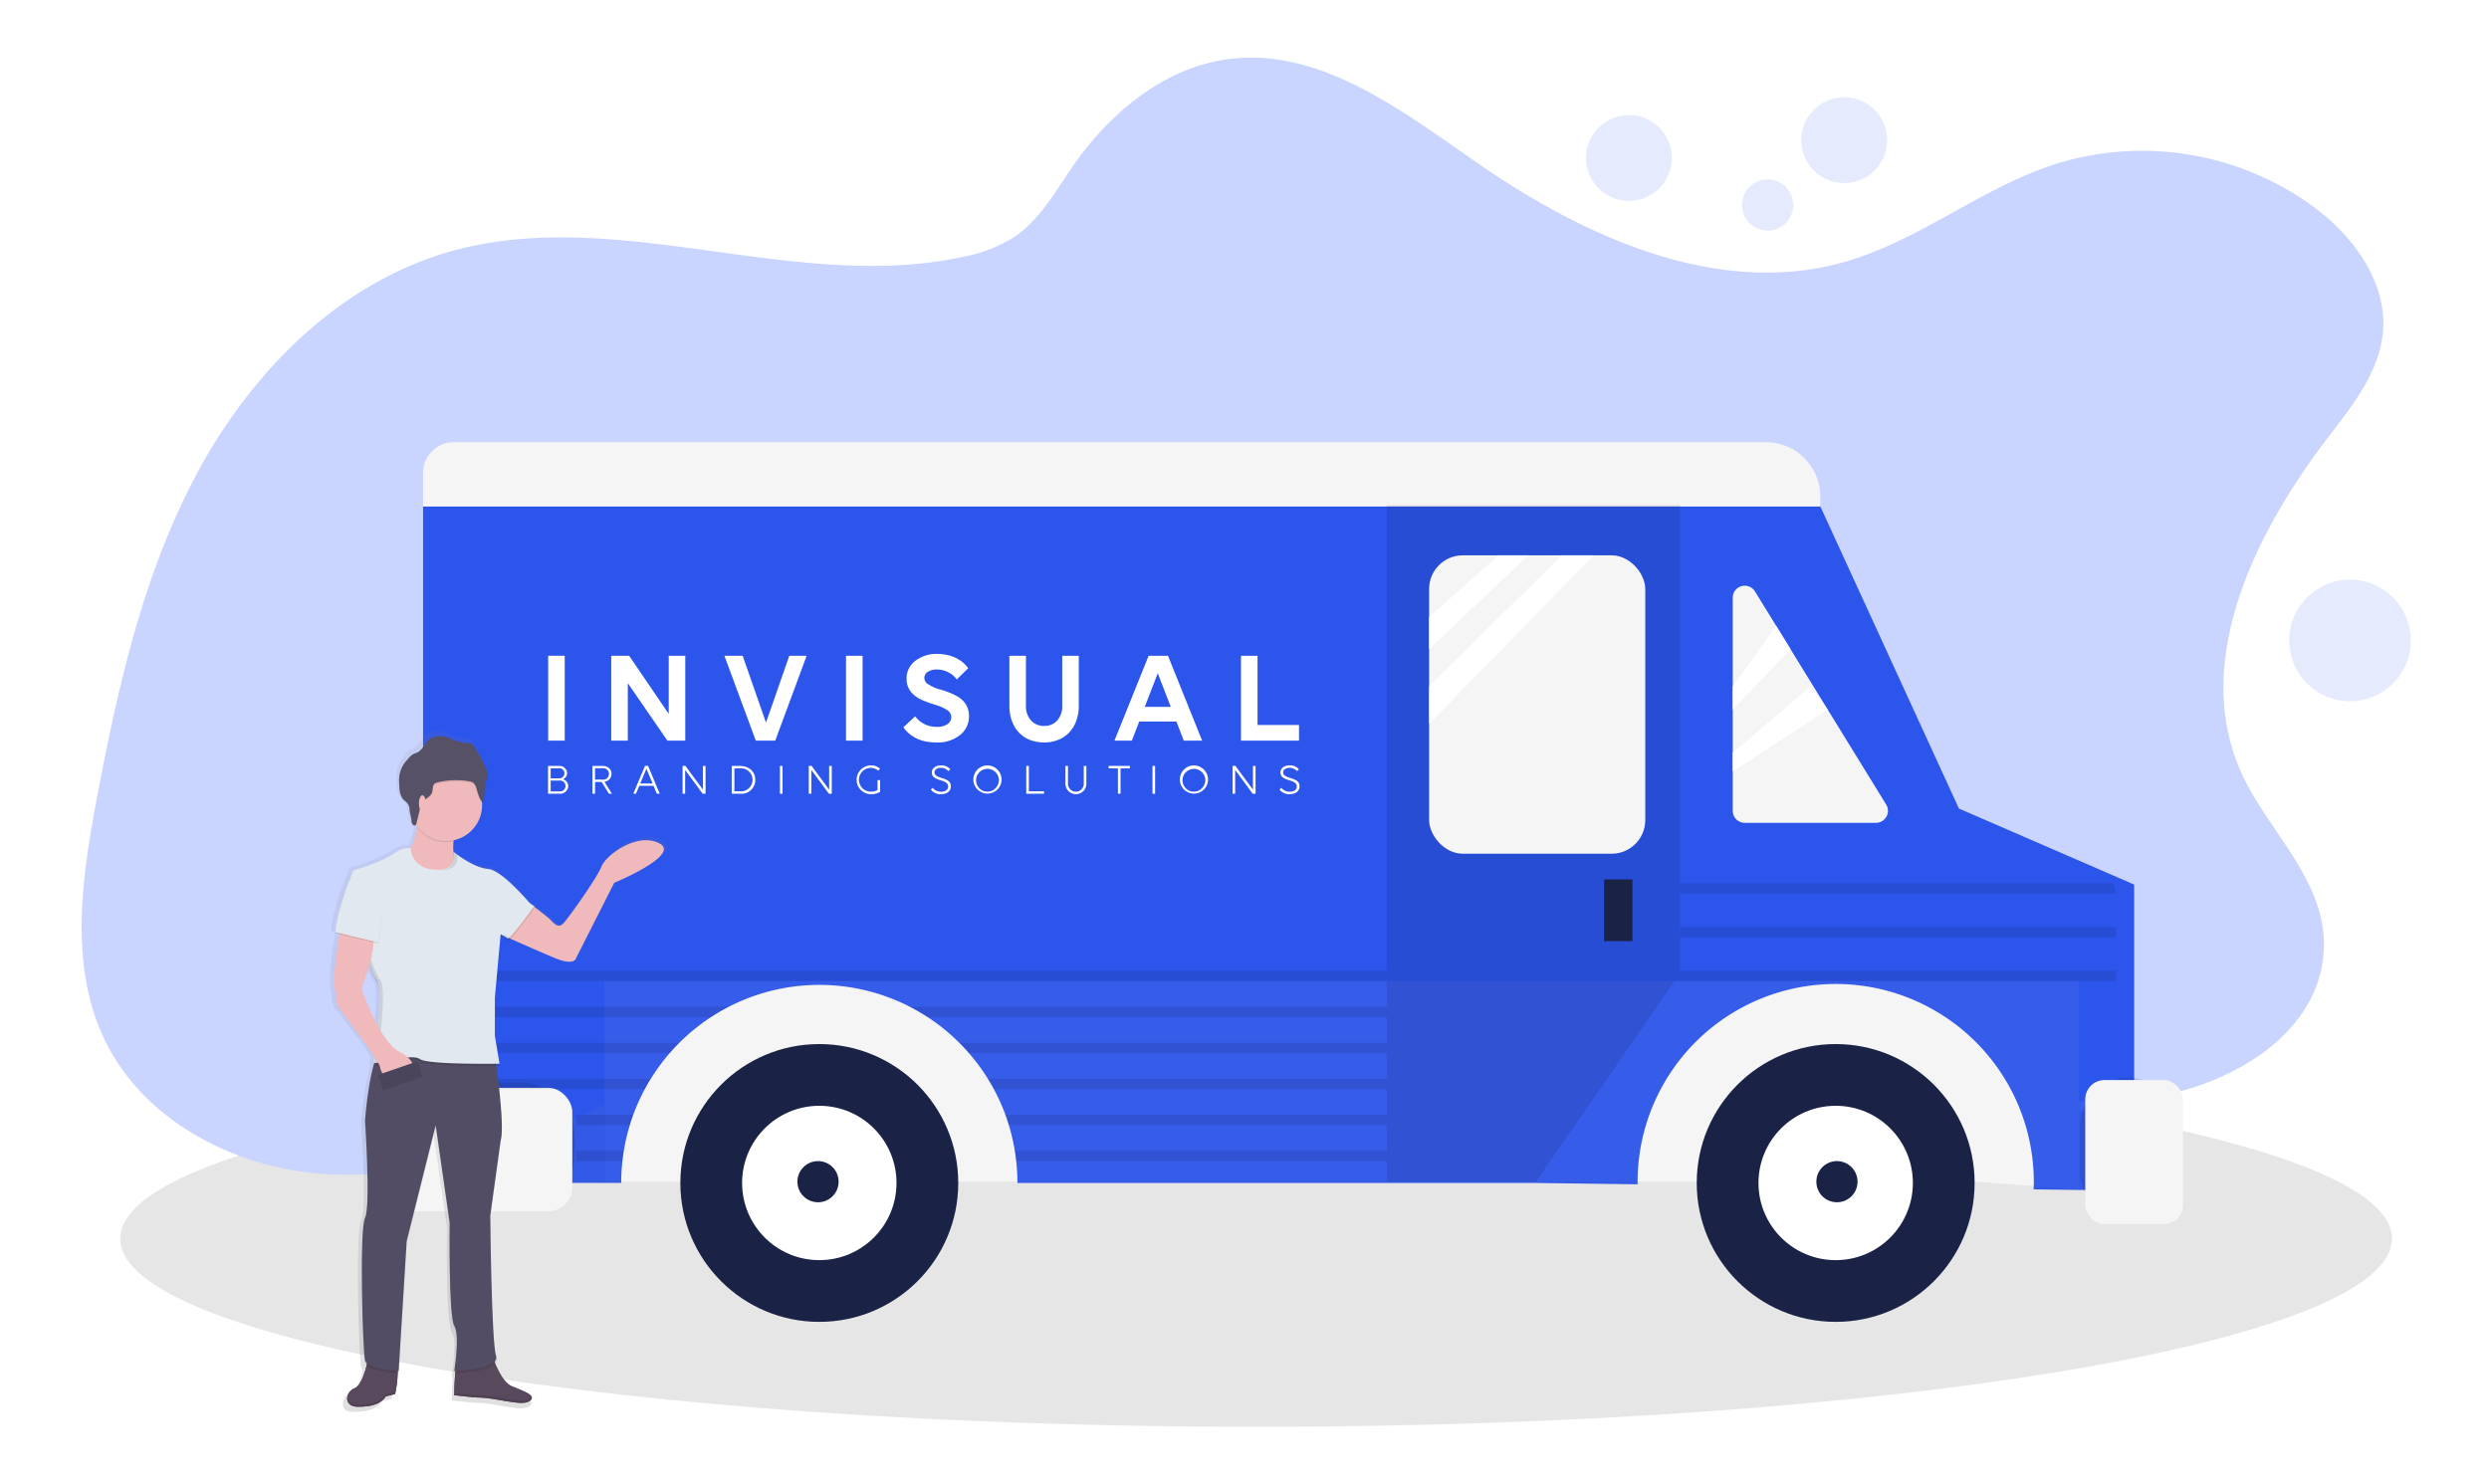 <svg xmlns="http://www.w3.org/2000/svg" xmlns:xlink="http://www.w3.org/1999/xlink" width="518" height="309" viewBox="0 0 518 309">
  <rect x="0" y="0" width="518" height="309" fill="#333333" stroke="none"/>
  <defs>
    <linearGradient id="linear-gradient" x1="-5.321" y1="1" x2="-5.321" gradientUnits="objectBoundingBox">
      <stop offset="0" stop-color="gray" stop-opacity="0.251"/>
      <stop offset="0.54" stop-color="gray" stop-opacity="0.122"/>
      <stop offset="1" stop-color="gray" stop-opacity="0.102"/>
    </linearGradient>
    <clipPath id="clip-Prancheta_1">
      <rect width="518" height="309"/>
    </clipPath>
  </defs>
  <g id="Prancheta_1" data-name="Prancheta – 1" clip-path="url(#clip-Prancheta_1)">
    <rect width="518" height="309" fill="#fff"/>
    <g id="Grupo_94" data-name="Grupo 94" transform="translate(-1670.011 -16448.438)">
      <path id="Caminho_414" data-name="Caminho 414" d="M236.4,3C366.963,3,472.8,19.816,472.8,41.452S366.963,80.626,236.4,80.626,0,63.087,0,41.452,105.841,3,236.4,3Z" transform="translate(1695.027 16664.842)" opacity="0.1"/>
      <path id="Caminho_413" data-name="Caminho 413" d="M29.648,83.91c10.193,23.023-2.812,49.543-18.1,69.533C6.425,160.134.79,167.138.071,175.561c-.856,10.271,6.1,19.716,14.356,25.889A60.448,60.448,0,0,0,67.951,210.5c15.481-4.891,28.5-15.979,44.108-20.45,26.129-7.479,53.8,4.921,76.16,20.362,15.823,10.927,32.771,24.211,51.846,21.878,13.431-1.643,24.828-11.069,32.556-22.172,3.732-5.38,6.98-11.362,12.419-14.982a31.012,31.012,0,0,1,10.829-4.1c34.678-7.41,71.475,10.677,105.693,1.374,23.111-6.285,41.541-24.554,53-45.581s16.806-44.779,21.262-68.31c3.165-16.723,5.791-34.766-1.467-50.154-7.7-16.278-25.517-26.143-43.424-27.987s-35.872,3.267-52.37,10.477c-20.616,9.014-40.822,21.634-63.326,21.678-15.324.029-29.934-5.869-44.588-10.335C246.1,14.7,220.668,10.973,195.268,7.535c-24.3-3.292-48.843-6.359-73.294-4.4C104.674,4.507,89.4,11.12,72.612,14.177c-10.942,2-21.937.489-32.673,3.869C26.733,22.179,13.116,31.77,12.387,46.86,11.7,61.205,24.239,71.687,29.648,83.91Z" transform="translate(2166.018 16693) rotate(180)" fill="#c9d4ff"/>
      <g id="undraw_street_food_hm5i" transform="translate(1738.657 16540.479)">
        <path id="Caminho_316" data-name="Caminho 316" d="M432.983,324.074l-21.689-1.6H126.14V280.7H432.983Z" transform="translate(-68.991 -168.512)" fill="#f5f5f5"/>
        <path id="Caminho_318" data-name="Caminho 318" d="M495.312,340.469V404.2l-20.914-.272c0-.453.032-.906.032-1.332a41.231,41.231,0,1,0-82.461,0v.267l-20.874-.272H262.907a41.228,41.228,0,0,0-.254-4.531c-.077-.725-.172-1.436-.294-2.143a40.522,40.522,0,0,0-1.241-5.374c-.217-.725-.453-1.436-.716-2.143a41.5,41.5,0,0,0-2.41-5.355c-.39-.729-.806-1.441-1.241-2.143a41.3,41.3,0,0,0-3.946-5.355q-.965-1.11-2-2.143a41.231,41.231,0,0,0-58.262,0q-1.038,1.038-2,2.143A41.318,41.318,0,0,0,186.6,380.9c-.453.7-.852,1.414-1.241,2.143a41.5,41.5,0,0,0-2.41,5.355c-.258.707-.5,1.418-.716,2.143a40.5,40.5,0,0,0-1.242,5.355c-.122.707-.217,1.418-.294,2.143a41.247,41.247,0,0,0-.254,4.531H139.21V261.75H430l28.848,62.9L494.7,340.2Z" transform="translate(-119.807 -248.361)" fill="rgba(0,49,230,0.78)"/>
        <path id="Caminho_319" data-name="Caminho 319" d="M49.245,33.09H322.274A11.327,11.327,0,0,1,333.6,44.417v2.062H42.82V39.51A6.42,6.42,0,0,1,49.245,33.09Z" transform="translate(-23.422 -33.09)" fill="#f5f5f5"/>
        <rect id="Retângulo_303" data-name="Retângulo 303" width="37.484" height="25.704" rx="11" transform="translate(13.508 133.338)" opacity="0.1"/>
        <path id="Caminho_321" data-name="Caminho 321" d="M516.5,202.887H485.44V62.05h61.044v97.459Z" transform="translate(-265.497 -48.929)" opacity="0.1"/>
        <rect id="Retângulo_304" data-name="Retângulo 304" width="37.484" height="25.704" rx="5" transform="translate(12.973 134.412)" fill="#f5f5f5"/>
        <rect id="Retângulo_305" data-name="Retângulo 305" width="20.348" height="29.99" rx="10.174" transform="translate(364.259 132.269)" opacity="0.1"/>
        <rect id="Retângulo_306" data-name="Retângulo 306" width="20.348" height="29.99" rx="4" transform="translate(365.328 132.804)" fill="#f5f5f5"/>
        <rect id="Retângulo_309" data-name="Retângulo 309" width="44.982" height="62.118" rx="7" transform="translate(228.778 23.565)" fill="#f5f5f5"/>
        <rect id="Retângulo_310" data-name="Retângulo 310" width="5.89" height="12.854" transform="translate(265.192 91.034)" fill="#1a2246"/>
        <path id="Caminho_324" data-name="Caminho 324" d="M740.78,300.683V345.04a2.5,2.5,0,0,0,2.5,2.5h27.3a2.5,2.5,0,0,0,2.129-3.81l-27.3-44.357a2.5,2.5,0,0,0-4.631,1.309Z" transform="translate(-448.815 -268.288)" fill="#f5f5f5"/>
        <path id="Caminho_325" data-name="Caminho 325" d="M519.4,85.1,504.94,97.949v6.7L525.555,85.1Z" transform="translate(-276.162 -61.535)" fill="#fff"/>
        <path id="Caminho_326" data-name="Caminho 326" d="M504.94,112.4v7.77L539.211,85.1h-6.7Z" transform="translate(-276.162 -61.535)" fill="#fff"/>
        <path id="Caminho_327" data-name="Caminho 327" d="M653.462,117.6,644.4,130.178V135l12.029-12.582Z" transform="translate(-352.435 -79.31)" fill="#fff"/>
        <path id="Caminho_328" data-name="Caminho 328" d="M660.553,145.36l-16.153,13.8v3.883l19.773-12.854Z" transform="translate(-352.435 -94.492)" fill="#fff"/>
        <circle id="Elipse_170" data-name="Elipse 170" cx="28.916" cy="28.916" r="28.916" transform="translate(72.948 125.31)" fill="#1a2246"/>
        <circle id="Elipse_171" data-name="Elipse 171" cx="16.066" cy="16.066" r="16.066" transform="translate(85.798 138.159)" fill="#fff"/>
        <circle id="Elipse_172" data-name="Elipse 172" cx="4.286" cy="4.286" r="4.286" transform="translate(97.311 149.672)" fill="#1a2246"/>
        <circle id="Elipse_173" data-name="Elipse 173" cx="28.916" cy="28.916" r="28.916" transform="translate(284.471 125.31)" fill="#1a2246"/>
        <circle id="Elipse_174" data-name="Elipse 174" cx="16.066" cy="16.066" r="16.066" transform="translate(297.32 138.159)" fill="#fff"/>
        <circle id="Elipse_175" data-name="Elipse 175" cx="4.286" cy="4.286" r="4.286" transform="translate(309.368 149.672)" fill="#1a2246"/>
        <rect id="Retângulo_311" data-name="Retângulo 311" width="200.812" height="2.143" transform="translate(19.131 110.045)" opacity="0.1"/>
        <path id="Caminho_329" data-name="Caminho 329" d="M709.646,278.113H617.81l1.069-1.608v-.535h90.767" transform="translate(-337.893 -165.925)" opacity="0.1"/>
        <path id="Caminho_330" data-name="Caminho 330" d="M710.936,258.023H620.17V255.88h90.766" transform="translate(-339.183 -154.937)" opacity="0.1"/>
        <path id="Caminho_331" data-name="Caminho 331" d="M710.936,237.929H620.17V235.79h90.15" transform="translate(-339.183 -143.95)" opacity="0.1"/>
        <path id="Caminho_332" data-name="Caminho 332" d="M202.49,491.63a41.069,41.069,0,0,0-3.675,2.143H138.61V491.63Z" transform="translate(-119.479 -374.086)" opacity="0.1"/>
        <path id="Caminho_333" data-name="Caminho 333" d="M462.051,491.63v2.143H366.5a41.069,41.069,0,0,0-3.675-2.143Z" transform="translate(-242.108 -374.086)" opacity="0.1"/>
        <path id="Caminho_334" data-name="Caminho 334" d="M192.214,508.18q-1.038,1.037-2,2.143H138.61V508.18Z" transform="translate(-119.479 -383.138)" opacity="0.1"/>
        <path id="Caminho_335" data-name="Caminho 335" d="M474.455,508.18v2.143H387.508q-.965-1.11-2-2.143Z" transform="translate(-254.513 -383.138)" opacity="0.1"/>
        <path id="Caminho_336" data-name="Caminho 336" d="M186.27,524.72c-.453.7-.852,1.414-1.241,2.143H138.61V524.72Z" transform="translate(-119.479 -392.184)" opacity="0.1"/>
        <path id="Caminho_337" data-name="Caminho 337" d="M481.631,524.72v2.143H399.871c-.39-.73-.806-1.441-1.241-2.143Z" transform="translate(-261.688 -392.184)" opacity="0.1"/>
        <path id="Caminho_338" data-name="Caminho 338" d="M221.4,541.27c-.258.707-.5,1.418-.716,2.143H209.52V541.27Z" transform="translate(-158.261 -401.235)" opacity="0.1"/>
        <path id="Caminho_339" data-name="Caminho 339" d="M486.039,541.27v2.143H407.406c-.217-.725-.453-1.436-.716-2.143Z" transform="translate(-266.096 -401.235)" opacity="0.1"/>
        <path id="Caminho_340" data-name="Caminho 340" d="M219.438,557.82c-.122.707-.217,1.418-.295,2.143H209.52V557.82Z" transform="translate(-158.261 -410.286)" opacity="0.1"/>
        <path id="Caminho_341" data-name="Caminho 341" d="M488.4,557.82v2.143H411.3c-.077-.725-.172-1.436-.295-2.143Z" transform="translate(-268.459 -410.286)" opacity="0.1"/>
        <path id="Caminho_389" data-name="Caminho 389" d="M96.733,419.621s-.249,2.447,1.241,3.675c0,0,4.617,6.08,6.914,9.515-.131.933-.222,1.5-.222,1.5h0v.127h.059l-.059.381h.063a72.673,72.673,0,0,0-1.812,11.526v.489s.535,7.82.553,13.883c0,2.95-.15,5.405-.553,6.2-.512,1.006-.684,5.944-.68,11.549,0,8.128.381,17.883.68,19.061a1.214,1.214,0,0,0,.353.566c-.453,1.812-1.318,4.354-2.587,4.821a2.428,2.428,0,0,0-1.581,2.1v.4a.2.2,0,0,0,.032.131v.045a.357.357,0,0,0,.045.127v.041c0,.045.041.086.063.127v.032a1.529,1.529,0,0,0,.227.294h0l.122.109.05.036.113.077.068.041.118.064.082.036.127.05.091.032.14.041.1.027.159.032h.7c3.226,0,4.961-.734,5.954-2.2l1.985-.489v-.054h0V503.5h0l.045-.236v-.014l.023-.131h0c.023-.14.05-.29.077-.453v-.027c.027-.163.05-.335.077-.517h0c.027-.181.05-.367.073-.562v-.023c0-.19.041-.385.059-.585v-.249a2.689,2.689,0,0,1,.027-.381V499.7h.195l1.735-27.425,6.2-24.467,2.972,20.538v3.783c0,5.849.113,16.628,1.01,18.046a6.636,6.636,0,0,1,.548,3.081,46.63,46.63,0,0,1-.548,5.981h.073c-.045.313-.073.494-.073.494h.227c-.163,1.6-.208,3.344-.222,4.173h0v.489s4.218.489,4.961.489c4.159,0,9.424,1.957,11.16.734l.15-.118.032-.027.091-.086.023-.027.068-.086v-.023a.686.686,0,0,0,.05-.091h0a.54.54,0,0,0,.027-.1h0a.491.491,0,0,0,0-.1h0a.516.516,0,0,0,0-.1h0c-.24-.865-2.7-1.622-4.418-2.379-1.486-.652-2.75-3.149-3.43-4.744a1.119,1.119,0,0,0,.249-.979,1.155,1.155,0,0,0-.041-.643c-.906-2.719-1.2-25.645-1.237-29.174l2.229-15.885a10.329,10.329,0,0,0,.254-2.9,117.971,117.971,0,0,0-1.155-13.257h.652l-.082-.489h.082l-.992-5.89v-7.68l1.241-13.47,1.486.979c.113,0,.326-.163.6-.453,3.172,1.391,7.249,3.172,9.565,4.1,4.218,1.713,4.463,0,4.463,0l8.183-15.917s14.385-5.89,9.673-8.328-11.409,2.447-12.4,4.9-6.7,10.285-7.938,11.753-1.985.489-3.226-.734a35.121,35.121,0,0,0-3.312-2.573l.091-.122a3.707,3.707,0,0,1-1.3-.983c-1.966-2.216-6.2-6.669-8.609-6.851-3-.227-6.864-3.212-7.381-3.625a11.691,11.691,0,0,1,.027-2.166h.023a.78.78,0,0,1,.027-.249,7.617,7.617,0,0,0,6.062-7.422,4.81,4.81,0,0,0-.023-.571.226.226,0,0,0,.136,0c.317-.091.489-3.1.489-3.511a2.591,2.591,0,0,1,.186-.816c.1-.227.276-.421.376-.652a1.323,1.323,0,0,0,.086-.63,3.018,3.018,0,0,0-.353-1.391,24.23,24.23,0,0,0-2.655-4.9,1.627,1.627,0,0,0-.6-.548,2.208,2.208,0,0,0-.865-.1,12.808,12.808,0,0,1-3.919-1.083,4.5,4.5,0,0,0-3.933.14c-1.115.77-1.536,2.3-2.719,2.909-.326.163-.689.249-1.01.426a3.892,3.892,0,0,0-.838,1.078,8.156,8.156,0,0,0-1.59,2.614,6.855,6.855,0,0,0-.217,2.034v.684c0,1.359.145,2.918,1.255,3.72a2.608,2.608,0,0,1,.643.666,2.021,2.021,0,0,1,.3,1.1c.054.757.353,1.513.408,2.265a1.531,1.531,0,0,0,.218.82.544.544,0,0,0,.757.145l.045-.19c.082.118.163.236.249.349a13.732,13.732,0,0,1-1.45,4.531h-.163a5.677,5.677,0,0,0-3.285,1.078c-2.786,1.98-8.523,3.575-8.523,3.575a2.623,2.623,0,0,0-.784,1.54,46.831,46.831,0,0,0-2.555,7.521h0a18,18,0,0,0-.729,3.937v.1h.036l-.041.217.879.213C96.837,410.632,95.858,417.2,96.733,419.621Zm5.437-1.223a51.128,51.128,0,0,0,1.69-4.948,12.32,12.32,0,0,0,1.536,3.48c.453.512.6,1.812.616,3.57a58.469,58.469,0,0,1-.362,5.863,53.141,53.141,0,0,1-3.462-7.965Z" transform="translate(-96.387 -304.891)" fill="url(#linear-gradient)"/>
        <path id="Caminho_390" data-name="Caminho 390" d="M161.5,652.113s1.69,5.07,3.86,6.035,5.55,1.93,3.86,3.135-6.8-.725-10.874-.725c-.725,0-4.825-.485-4.825-.485s0-6.515.965-7.7S161.5,652.113,161.5,652.113Z" transform="translate(-127.634 -461.668)" fill="#59495d"/>
        <path id="Caminho_391" data-name="Caminho 391" d="M108.786,652.53s-.965,5.79-2.9,6.515-2.415,3.86.725,3.86,4.825-.725,5.79-2.17l1.93-.485s1.205-5.55,0-7Z" transform="translate(-100.743 -462.085)" fill="#59495d"/>
        <path id="Caminho_392" data-name="Caminho 392" d="M161.5,652.113s1.69,5.07,3.86,6.035,5.55,1.93,3.86,3.135-6.8-.725-10.874-.725c-.725,0-4.825-.485-4.825-.485s0-6.515.965-7.7S161.5,652.113,161.5,652.113Z" transform="translate(-127.634 -461.668)" fill="#59495d"/>
        <path id="Caminho_393" data-name="Caminho 393" d="M108.786,652.53s-.965,5.79-2.9,6.515-2.415,3.86.725,3.86,4.825-.725,5.79-2.17l1.93-.485s1.205-5.55,0-7Z" transform="translate(-100.743 -462.085)" fill="#59495d"/>
        <path id="Caminho_394" data-name="Caminho 394" d="M176.29,427.112a69.386,69.386,0,0,1,5.79,4.345c1.205,1.21,1.93,2.17,3.135.725s6.755-9.17,7.7-11.585,7.48-7.249,12.066-4.825-9.411,8.205-9.411,8.205l-7.943,15.686s-.24,1.69-4.345,0-13.756-6.026-13.756-6.026Z" transform="translate(-136.39 -332.236)" fill="#f0b9bb"/>
        <path id="Caminho_395" data-name="Caminho 395" d="M138.779,511.974s2.17,14.952,1.205,17.861l-2.17,15.686s.24,26.306,1.205,29.2-8.69,3.14-8.69,3.14,1.205-7.48,0-9.411-.965-21.481-.965-21.481l-2.909-20.276-6.035,24.131-1.667,27.036s-6.515-.24-7-2.17-1.205-27.271,0-29.686,0-20.271,0-20.271.965-13.756,3.86-15.446S138.779,511.974,138.779,511.974Z" transform="translate(-104.43 -384.031)" opacity="0.1"/>
        <path id="Caminho_396" data-name="Caminho 396" d="M138.779,510.9s2.17,14.952,1.205,17.861l-2.17,15.686s.24,26.306,1.205,29.2-8.69,3.135-8.69,3.135,1.205-7.481,0-9.411-.965-21.481-.965-21.481l-2.909-20.271-6.035,24.131-1.667,27.031s-6.515-.24-7-2.17-1.205-27.271,0-29.686,0-20.271,0-20.271.965-13.756,3.86-15.446S138.779,510.9,138.779,510.9Z" transform="translate(-104.43 -383.441)" fill="#524d64"/>
        <path id="Caminho_397" data-name="Caminho 397" d="M132.035,400.06s-.485,11.585-4.585,9.41l3.625,10.874,8.205-.485,4.825-6.515-3.625-2.17s-2.655.965-.725-7.965Z" transform="translate(-113.376 -324.005)" fill="#f0b9bb"/>
        <path id="Caminho_398" data-name="Caminho 398" d="M127.211,420.485s4.1,3.38,7.249,3.625c2.352.181,6.47,4.572,8.382,6.755a3.625,3.625,0,0,0,1.269.97s-4.825,6.755-5.55,6.755l-1.45-.965L135.906,450.9v7.965l.965,5.79s-15.206.24-16.651-.965-9.655.965-9.655.965,2.415-15.686.725-17.616-4.585-15.446-4.585-15.446-1.93-5.55,0-7.249c0,0,5.577-1.568,8.291-3.52a5.478,5.478,0,0,1,3.194-1.065h.177a4.745,4.745,0,0,0,3.783,4.345C125.77,424.825,128.063,423.493,127.211,420.485Z" transform="translate(-101.561 -334.779)" opacity="0.1"/>
        <path id="Caminho_399" data-name="Caminho 399" d="M127.211,419.419s4.1,3.38,7.249,3.625c2.352.181,6.47,4.572,8.382,6.755a3.625,3.625,0,0,0,1.269.97s-4.825,6.755-5.55,6.755l-1.45-.965-1.205,13.275V457.8l.965,5.79s-15.206.24-16.651-.965-9.655.965-9.655.965,2.415-15.686.725-17.616-4.585-15.446-4.585-15.446-1.93-5.55,0-7.249c0,0,5.577-1.568,8.291-3.521a5.479,5.479,0,0,1,3.194-1.065h.177a4.745,4.745,0,0,0,3.783,4.345C125.77,423.755,128.063,422.455,127.211,419.419Z" transform="translate(-101.561 -334.194)" fill="#e2e8f0"/>
        <path id="Caminho_400" data-name="Caminho 400" d="M107.059,442.609s-7.249-.965-7.965-.965,2.415-11.825,4.1-13.031,3.86,4.345,3.86,4.345Z" transform="translate(-97.81 -339.528)" fill="#e2e8f0"/>
        <g id="Grupo_89" data-name="Grupo 89" transform="translate(5.149 85.339)" opacity="0.1">
          <path id="Caminho_401" data-name="Caminho 401" d="M150.392,421.207c.295,2.157-1.241,3.267-3.752,3.149,2.3-.127,3.552-1.45,2.891-3.806C149.522,420.555,149.857,420.822,150.392,421.207Z" transform="translate(-129.02 -420.55)"/>
          <path id="Caminho_402" data-name="Caminho 402" d="M176.411,458.38l1.1.734a.793.793,0,0,1-.376.231l-.766-.512Z" transform="translate(-145.279 -441.24)"/>
          <path id="Caminho_403" data-name="Caminho 403" d="M107.75,445.07s3.625,13.516,5.31,15.446c1.581,1.812-.43,15.65-.693,17.43l-.752.19s2.415-15.686.725-17.616S107.75,445.07,107.75,445.07Z" transform="translate(-107.75 -433.96)"/>
          <path id="Caminho_404" data-name="Caminho 404" d="M136.6,515.462c1.01.843,8.69.979,13.262.983-4.431,0-12.922-.1-13.982-.983a2.487,2.487,0,0,0-1.409-.358A3.383,3.383,0,0,1,136.6,515.462Z" transform="translate(-122.364 -472.255)"/>
        </g>
        <path id="Caminho_405" data-name="Caminho 405" d="M100.026,452.6s-2.415,11.585-1.205,14.952c0,0-.24,2.415,1.205,3.625,0,0,7.965,10.62,7.965,11.585s2.415,5.55,6.515,1.69c0,0,1.93-2.655-2.415-4.825s-7.965-13.275-7.965-13.275,3.625-8.93,2.17-11.826S100.026,452.6,100.026,452.6Z" transform="translate(-97.532 -352.656)" fill="#f0b9bb"/>
        <path id="Caminho_406" data-name="Caminho 406" d="M11.5,255.375l-8.93-2.17.729-3.983,3.856-.6,5.07,1.685Z" transform="translate(-1.409 -150.967)" opacity="0.1"/>
        <path id="Caminho_407" data-name="Caminho 407" d="M11.5,254.84l-8.93-2.175.729-3.983,3.856-.6,5.07,1.69Z" transform="translate(-1.409 -150.671)" fill="#e2e8f0"/>
        <path id="Caminho_408" data-name="Caminho 408" d="M137.012,400.59l7.7,3.135a33.89,33.89,0,0,0-.616,3.7,7.485,7.485,0,0,1-7.548-2.841A35.065,35.065,0,0,0,137.012,400.59Z" transform="translate(-118.353 -324.295)" opacity="0.1"/>
        <circle id="Elipse_177" data-name="Elipse 177" cx="7.48" cy="7.48" r="7.48" transform="translate(16.729 68.09)" fill="#f0b9bb"/>
        <path id="Caminho_409" data-name="Caminho 409" d="M146.052,377.942a2.583,2.583,0,0,1,.177-.8c.1-.222.272-.417.363-.643a2.238,2.238,0,0,0-.258-1.749,23.976,23.976,0,0,0-2.587-4.83,1.591,1.591,0,0,0-.584-.539,2.125,2.125,0,0,0-.843-.1,12.346,12.346,0,0,1-3.81-1.065,4.358,4.358,0,0,0-3.829.136c-1.11.757-1.491,2.266-2.664,2.868-.317.163-.671.245-.983.421a3.81,3.81,0,0,0-1.06,1.038,6.035,6.035,0,0,0-1.753,5.011c0,1.359.14,2.873,1.219,3.665a2.559,2.559,0,0,1,.625.657,2.012,2.012,0,0,1,.29,1.083c.054.748.344,1.491.4,2.238a1.522,1.522,0,0,0,.213.811.526.526,0,0,0,.738.145l.757-3.113a4.244,4.244,0,0,1,.7-1.731c.562-.689,1.563-1.033,1.862-1.876.213-.6.027-1.382.5-1.812a1.536,1.536,0,0,1,.693-.3,16.415,16.415,0,0,1,6.62-.2,1.891,1.891,0,0,1,.675.213,2.029,2.029,0,0,1,.716,1.124c.159.453.743,2.986,1.359,2.814C145.884,381.308,146.052,378.336,146.052,377.942Z" transform="translate(-113.773 -306.386)" opacity="0.1"/>
        <path id="Caminho_410" data-name="Caminho 410" d="M146.054,377.4a2.583,2.583,0,0,1,.177-.8c.1-.222.272-.417.362-.643a2.238,2.238,0,0,0-.258-1.749,23.974,23.974,0,0,0-2.587-4.83,1.59,1.59,0,0,0-.584-.539,2.125,2.125,0,0,0-.843-.1,12.347,12.347,0,0,1-3.81-1.065,4.357,4.357,0,0,0-3.829.136c-1.11.757-1.491,2.265-2.664,2.868-.317.163-.671.245-.983.421a3.812,3.812,0,0,0-1.06,1.038,6.035,6.035,0,0,0-1.753,4.993c0,1.359.14,2.872,1.219,3.665a2.56,2.56,0,0,1,.625.657,2.011,2.011,0,0,1,.3,1.115c.054.748.344,1.491.4,2.238a1.522,1.522,0,0,0,.213.811.526.526,0,0,0,.748.122l.757-3.113a4.246,4.246,0,0,1,.7-1.731c.562-.689,1.563-1.033,1.862-1.876.213-.6.027-1.382.5-1.812a1.535,1.535,0,0,1,.693-.3,16.417,16.417,0,0,1,6.62-.2,1.893,1.893,0,0,1,.675.213,2.029,2.029,0,0,1,.716,1.124c.159.453.743,2.986,1.359,2.814C145.887,380.759,146.054,377.809,146.054,377.4Z" transform="translate(-113.775 -306.091)" fill="#575168"/>
        <ellipse id="Elipse_178" data-name="Elipse 178" cx="0.725" cy="1.69" rx="0.725" ry="1.69" transform="translate(18.537 73.518)" fill="#f0b9bb"/>
        <path id="Caminho_411" data-name="Caminho 411" d="M158.385,669.536c4.046,0,9.17,1.93,10.874.725a1.21,1.21,0,0,0,.394-.417c.14.286.045.584-.394.906-1.69,1.205-6.8-.725-10.874-.725-.725,0-4.825-.485-4.825-.485v-.48C153.655,669.065,157.669,669.536,158.385,669.536Z" transform="translate(-127.656 -471.125)" opacity="0.1"/>
        <path id="Caminho_412" data-name="Caminho 412" d="M106.591,665.975c3.135,0,4.825-.725,5.79-2.17l1.93-.485a26.159,26.159,0,0,0,.535-4.3,24.679,24.679,0,0,1-.535,4.785l-1.93.485c-.965,1.45-2.655,2.17-5.79,2.17-1.749,0-2.374-.979-2.265-1.966C104.457,665.291,105.132,665.975,106.591,665.975Z" transform="translate(-100.722 -465.634)" opacity="0.1"/>
        <rect id="Retângulo_318" data-name="Retângulo 318" width="8.69" height="3.38" transform="translate(19.341 132.09) rotate(160.92)" fill="#524d64"/>
        <rect id="Retângulo_319" data-name="Retângulo 319" width="8.69" height="3.38" transform="translate(19.341 132.09) rotate(160.92)" opacity="0.1"/>
      </g>
      <g id="Grupo_90" data-name="Grupo 90" transform="translate(1784.07 16584.563)">
        <g id="Grupo_6" data-name="Grupo 6" transform="translate(0.024 0)">
          <path id="Caminho_38" data-name="Caminho 38" d="M40.456,38.055H43.9V55.726H40.456Z" transform="translate(-40.456 -37.669)" fill="#fff"/>
          <path id="Caminho_39" data-name="Caminho 39" d="M59.57,43.761V55.726H56.124V38.055h3.722l8.243,12.1v-12.1h3.446V55.726H67.813Z" transform="translate(-42.999 -37.669)" fill="#fff"/>
          <path id="Caminho_40" data-name="Caminho 40" d="M92.893,51.977l4.852-13.922h3.611L94.822,55.726H90.769L84.236,38.055h3.8Z" transform="translate(-47.561 -37.669)" fill="#fff"/>
          <path id="Caminho_41" data-name="Caminho 41" d="M114.452,38.055H117.9V55.726h-3.446Z" transform="translate(-52.465 -37.669)" fill="#fff"/>
          <path id="Caminho_42" data-name="Caminho 42" d="M139.816,42.914a4.7,4.7,0,0,0-1.737-1.474,5.085,5.085,0,0,0-2.4-.593,3.271,3.271,0,0,0-1.917.5,1.5,1.5,0,0,0-.7,1.268,1.615,1.615,0,0,0,.5,1.089,8.712,8.712,0,0,0,2.991,1.35,16.657,16.657,0,0,1,3.461,1.433,5.549,5.549,0,0,1,1.433,1.241,4.408,4.408,0,0,1,.689,1.31,4.962,4.962,0,0,1,.221,1.516,4.884,4.884,0,0,1-1.875,3.942,7.426,7.426,0,0,1-4.88,1.544,11.71,11.71,0,0,1-2.619-.3,7.16,7.16,0,0,1-2.454-1.076,6.755,6.755,0,0,1-1.82-1.792l2.454-2.288a5.31,5.31,0,0,0,1.957,1.639,5.692,5.692,0,0,0,2.537.565,3.839,3.839,0,0,0,2.206-.551,1.731,1.731,0,0,0,.165-2.8,8.678,8.678,0,0,0-2.743-1.255,25.9,25.9,0,0,1-2.867-1.061,7.246,7.246,0,0,1-1.267-.772,5.258,5.258,0,0,1-.882-.869,4.216,4.216,0,0,1-.9-2.757,4.5,4.5,0,0,1,1.821-3.68,7.2,7.2,0,0,1,4.631-1.448,10.229,10.229,0,0,1,2.219.276,7.29,7.29,0,0,1,2.358,1.006,6.249,6.249,0,0,1,1.792,1.7Z" transform="translate(-54.778 -37.594)" fill="#fff"/>
          <path id="Caminho_43" data-name="Caminho 43" d="M155.037,38.055h3.446V48.476a4.346,4.346,0,0,0,1.048,3.033,3.542,3.542,0,0,0,2.757,1.158A3.486,3.486,0,0,0,165,51.522a4.329,4.329,0,0,0,1.033-3.019V38.055h3.446V48.531a8.811,8.811,0,0,1-.524,3.074,7.019,7.019,0,0,1-1.474,2.426,6.357,6.357,0,0,1-2.3,1.544,7.9,7.9,0,0,1-2.949.538,8.789,8.789,0,0,1-2.413-.359,6.1,6.1,0,0,1-2.3-1.255,6.27,6.27,0,0,1-1.6-2.04,8.023,8.023,0,0,1-.716-2.137,10.957,10.957,0,0,1-.166-1.792Z" transform="translate(-59.051 -37.669)" fill="#fff"/>
          <path id="Caminho_44" data-name="Caminho 44" d="M194.042,51.757H186.3l-1.545,3.97H181.14l7.113-17.671h4.025l7.112,17.671h-3.831Zm-3.888-10.063-2.7,7h5.4Z" transform="translate(-63.288 -37.669)" fill="#fff"/>
          <path id="Caminho_45" data-name="Caminho 45" d="M212.574,38.055h3.446V52.473h8.628v3.254H212.574Z" transform="translate(-68.389 -37.669)" fill="#fff"/>
        </g>
        <g id="Grupo_7" data-name="Grupo 7" transform="translate(0 23.216)">
          <path id="Caminho_46" data-name="Caminho 46" d="M40.427,65.438H42.7a1.6,1.6,0,0,1,1.7,1.51,1.375,1.375,0,0,1-.895,1.266,1.47,1.47,0,0,1,1.121,1.429,1.663,1.663,0,0,1-1.772,1.582H40.427Zm.543.488v2.088h1.673a1.054,1.054,0,1,0-.009-2.088Zm0,2.558v2.251h1.809a1.135,1.135,0,1,0,0-2.251Z" transform="translate(-40.427 -65.329)" fill="#fff"/>
          <path id="Caminho_47" data-name="Caminho 47" d="M51.452,65.427H53.46c1.184,0,1.971.66,1.971,1.672a1.639,1.639,0,0,1-1.484,1.628l1.565,2.5h-.624l-1.52-2.45H51.995v2.45h-.543Zm.543.488v2.369H53.5a1.2,1.2,0,1,0,0-2.369Z" transform="translate(-42.216 -65.327)" fill="#fff"/>
          <path id="Caminho_48" data-name="Caminho 48" d="M65.816,69.577H62.85l-.688,1.645H61.6l2.442-5.8h.632l2.432,5.8H66.5Zm-1.484-3.571L63.05,69.089h2.567Z" transform="translate(-43.863 -65.327)" fill="#fff"/>
          <path id="Caminho_49" data-name="Caminho 49" d="M74.38,66.277v4.945h-.533v-5.8h.587l3.652,4.954V65.427h.543v5.8h-.6Z" transform="translate(-45.851 -65.327)" fill="#fff"/>
          <path id="Caminho_50" data-name="Caminho 50" d="M86.059,65.438H87.7c1.953,0,3.265,1.166,3.265,2.893a2.87,2.87,0,0,1-3.137,2.893H86.059Zm.552.506v4.774h1.13a2.4,2.4,0,1,0-.008-4.774Z" transform="translate(-47.833 -65.329)" fill="#fff"/>
          <path id="Caminho_51" data-name="Caminho 51" d="M98.032,65.427h.543v5.8h-.543Z" transform="translate(-49.776 -65.327)" fill="#fff"/>
          <path id="Caminho_52" data-name="Caminho 52" d="M105.729,66.277v4.945H105.2v-5.8h.586l3.653,4.954V65.427h.542v5.8h-.6Z" transform="translate(-50.938 -65.327)" fill="#fff"/>
          <path id="Caminho_53" data-name="Caminho 53" d="M119.964,71.3a3,3,0,0,1-.028-5.995,2.907,2.907,0,0,1,2.007.669l-.353.425a2.539,2.539,0,0,0-1.654-.57,2.474,2.474,0,0,0,.073,4.946,3.182,3.182,0,0,0,1.41-.317V68.373h.543v2.432A3.568,3.568,0,0,1,119.964,71.3Z" transform="translate(-52.855 -65.308)" fill="#fff"/>
          <path id="Caminho_54" data-name="Caminho 54" d="M139.172,66.51a1.947,1.947,0,0,0-1.519-.7c-.822,0-1.365.379-1.365.958,0,1.492,3.408.813,3.408,2.883,0,.994-.787,1.646-2.043,1.646a2.545,2.545,0,0,1-2.124-.95l.389-.361a2.168,2.168,0,0,0,1.736.8c.932,0,1.474-.434,1.474-1.084,0-1.665-3.4-.941-3.4-2.921,0-.885.778-1.483,1.943-1.483a2.342,2.342,0,0,1,1.891.833Z" transform="translate(-55.861 -65.308)" fill="#fff"/>
          <path id="Caminho_55" data-name="Caminho 55" d="M151.957,68.319a2.935,2.935,0,1,1-2.939-3.011A2.96,2.96,0,0,1,151.957,68.319Zm-.56,0a2.375,2.375,0,1,0-2.378,2.46A2.435,2.435,0,0,0,151.4,68.319Z" transform="translate(-57.575 -65.308)" fill="#fff"/>
          <path id="Caminho_56" data-name="Caminho 56" d="M159.228,65.427h.543v5.289h3.156v.506h-3.7Z" transform="translate(-59.707 -65.327)" fill="#fff"/>
          <path id="Caminho_57" data-name="Caminho 57" d="M168.96,65.427h.533v3.635a1.644,1.644,0,1,0,3.283.009V65.427h.543v3.626a2.181,2.181,0,1,1-4.359,0Z" transform="translate(-61.287 -65.327)" fill="#fff"/>
          <path id="Caminho_58" data-name="Caminho 58" d="M182.171,65.933v5.289h-.543V65.933h-1.935v-.506h4.421v.506Z" transform="translate(-63.028 -65.327)" fill="#fff"/>
          <path id="Caminho_59" data-name="Caminho 59" d="M190.588,65.427h.543v5.8h-.543Z" transform="translate(-64.797 -65.327)" fill="#fff"/>
          <path id="Caminho_60" data-name="Caminho 60" d="M203.252,68.319a2.935,2.935,0,1,1-2.939-3.011A2.96,2.96,0,0,1,203.252,68.319Zm-.561,0a2.375,2.375,0,1,0-2.377,2.46A2.434,2.434,0,0,0,202.691,68.319Z" transform="translate(-65.9 -65.308)" fill="#fff"/>
          <path id="Caminho_61" data-name="Caminho 61" d="M211.025,66.277v4.945h-.534v-5.8h.587l3.652,4.954V65.427h.543v5.8h-.6Z" transform="translate(-68.027 -65.327)" fill="#fff"/>
          <path id="Caminho_62" data-name="Caminho 62" d="M225.784,66.51a1.947,1.947,0,0,0-1.519-.7c-.822,0-1.365.379-1.365.958,0,1.492,3.409.813,3.409,2.883,0,.994-.787,1.646-2.044,1.646a2.544,2.544,0,0,1-2.124-.95l.389-.361a2.169,2.169,0,0,0,1.736.8c.932,0,1.474-.434,1.474-1.084,0-1.665-3.4-.941-3.4-2.921,0-.885.777-1.483,1.944-1.483a2.34,2.34,0,0,1,1.889.833Z" transform="translate(-69.917 -65.308)" fill="#fff"/>
        </g>
      </g>
      <circle id="Elipse_179" data-name="Elipse 179" cx="12.657" cy="12.657" r="12.657" transform="translate(2146.434 16569.107)" fill="#0031e6" opacity="0.1"/>
      <circle id="Elipse_180" data-name="Elipse 180" cx="5.332" cy="5.332" r="5.332" transform="translate(2034.696 16497.949) rotate(-110)" fill="#0031e6" opacity="0.1"/>
      <circle id="Elipse_181" data-name="Elipse 181" cx="8.938" cy="8.938" r="8.938" transform="translate(2003.673 16492.781) rotate(-110)" fill="#0031e6" opacity="0.1"/>
      <circle id="Elipse_182" data-name="Elipse 182" cx="8.938" cy="8.938" r="8.938" transform="translate(2048.476 16489.072) rotate(-110)" fill="#0031e6" opacity="0.1"/>
    </g>
  </g>
</svg>
